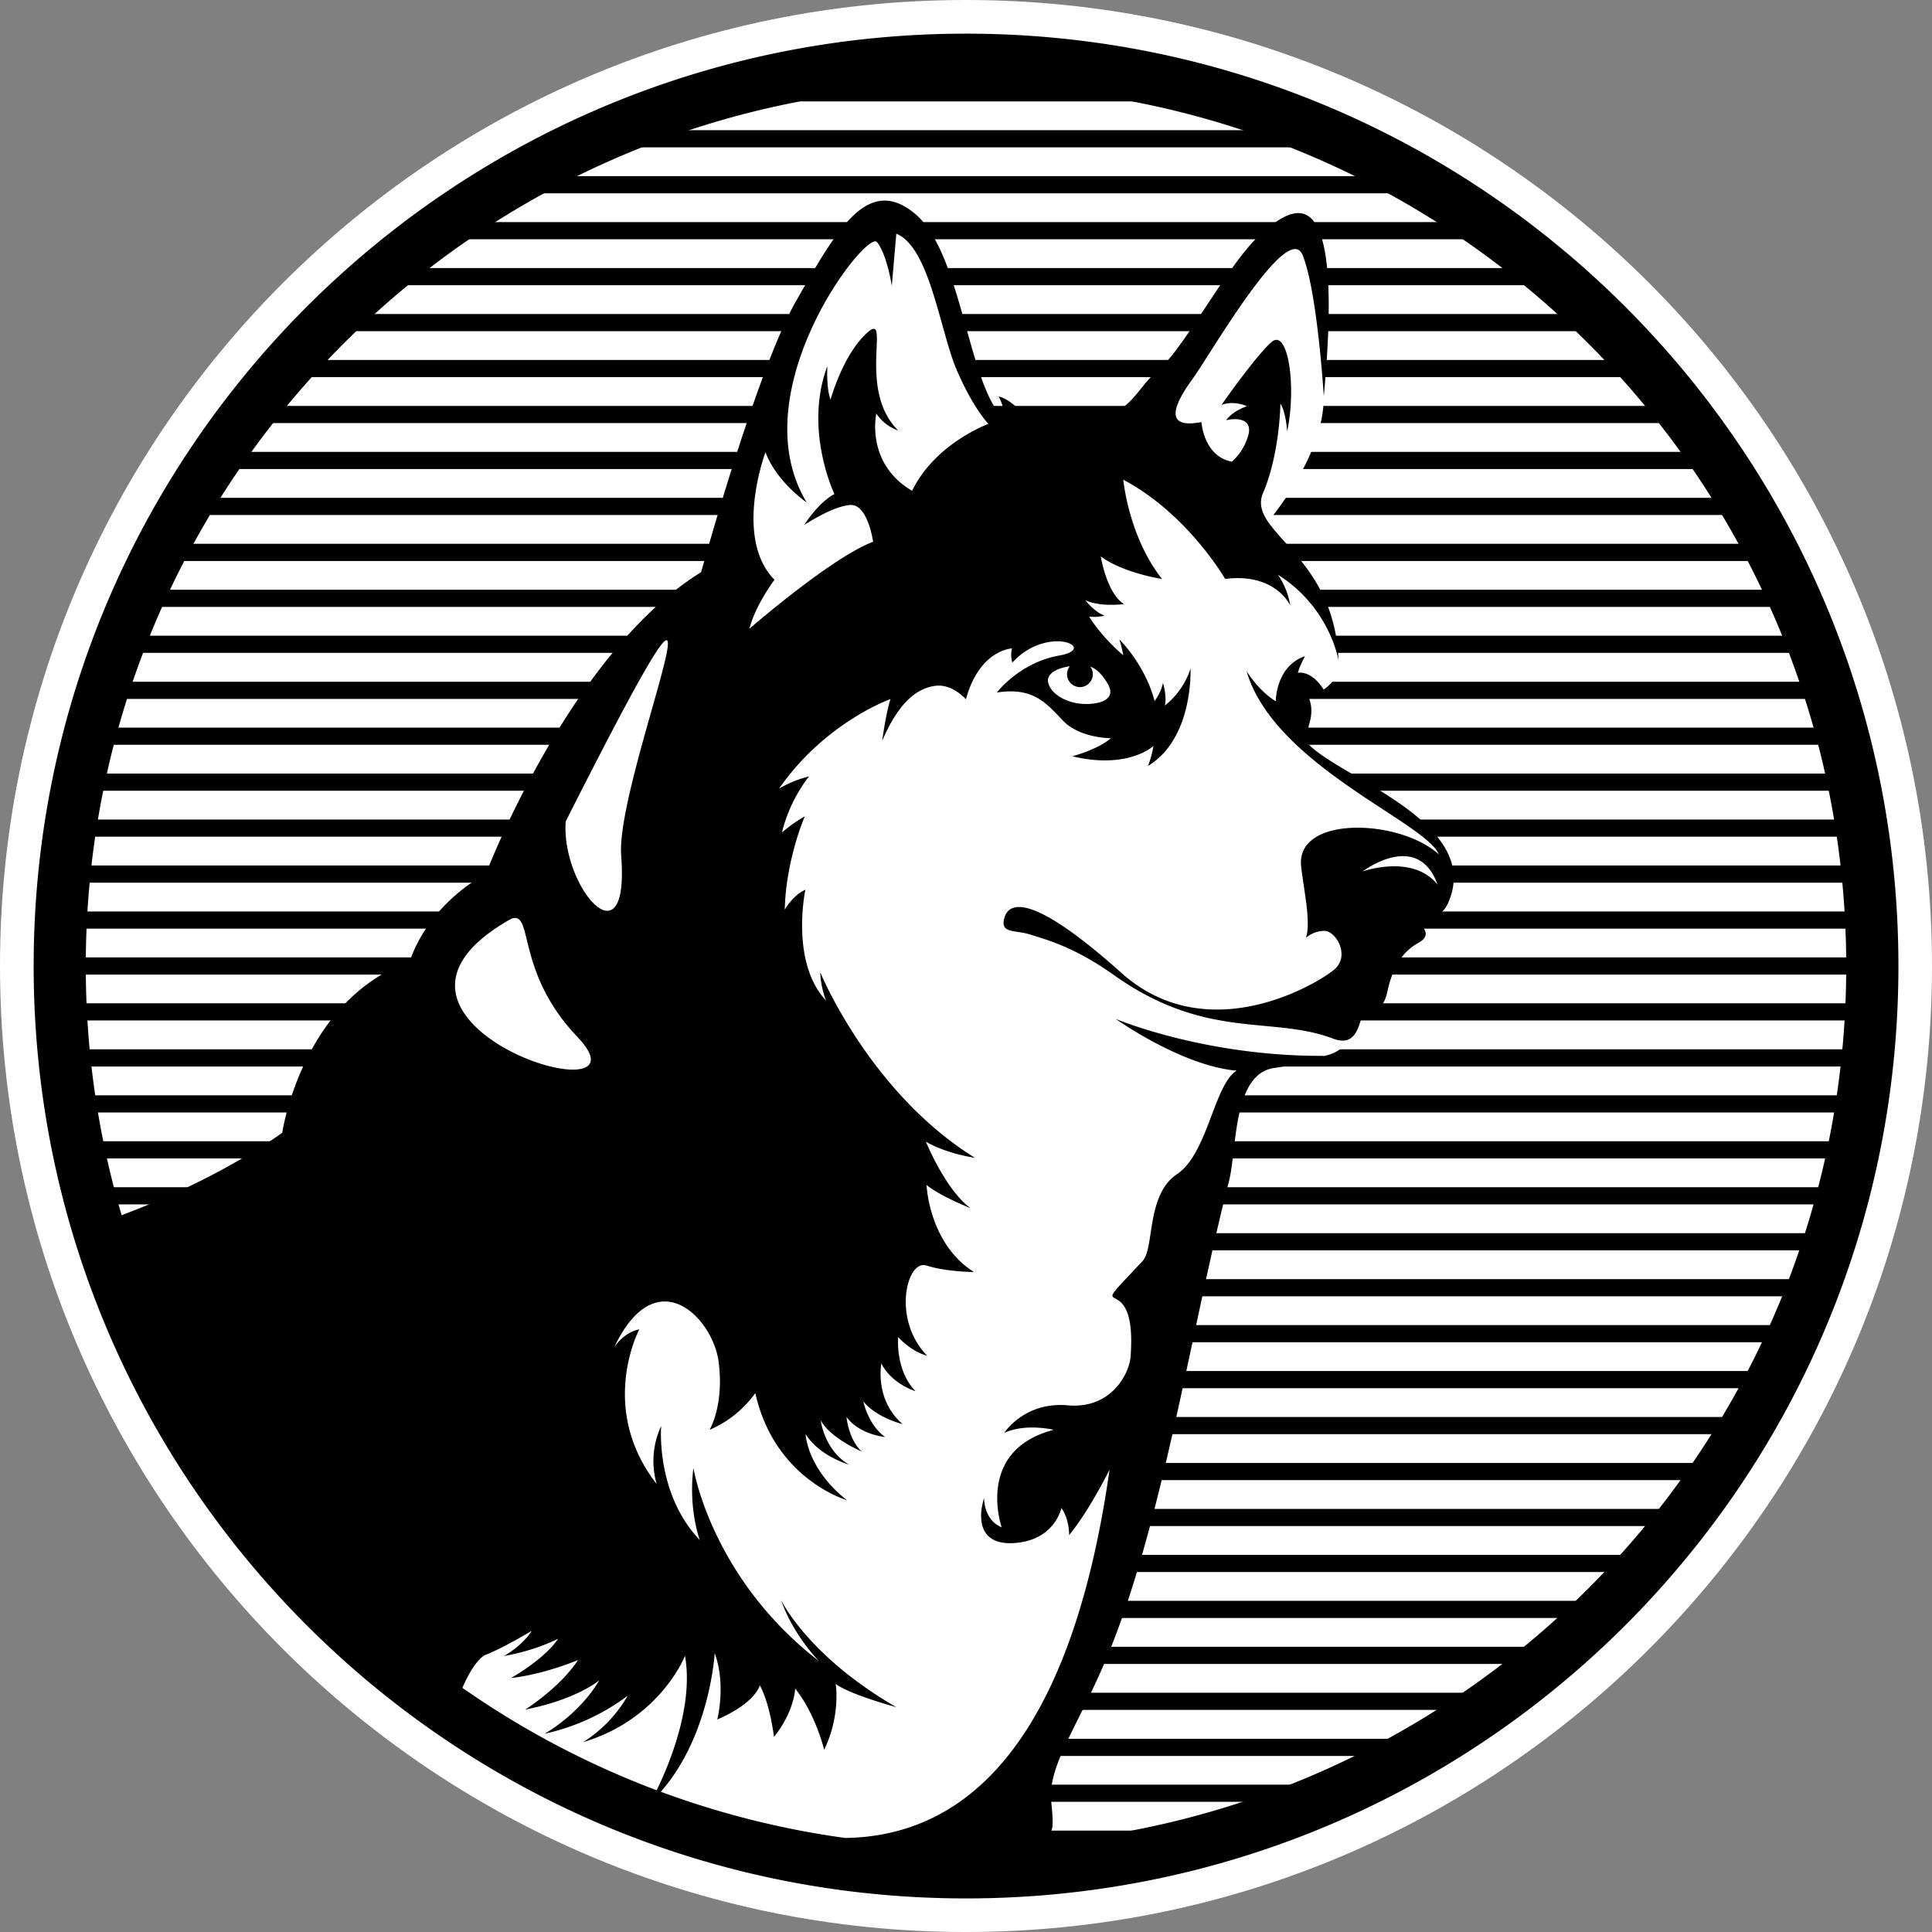 <svg xmlns="http://www.w3.org/2000/svg" viewBox="0 0 1003.44 1003.44"><rect x="0" y="0" width="1003.44" height="1003.44" fill="#808080" stroke="none"/><defs><style>.cls-1{fill:#fff;}.cls-1,.cls-2{fill-rule:evenodd;}</style></defs><g id="Calque_2" data-name="Calque 2"><g id="Layer_1" data-name="Layer 1"><path class="cls-1" d="M501.72,0c277.09,0,501.72,224.63,501.72,501.72s-224.63,501.72-501.72,501.72S0,778.81,0,501.72,224.63,0,501.72,0"/><path class="cls-2" d="M390.76,959.7H612.67q16.22-3.91,32-8.92H358.81q15.75,5,31.95,8.92"/><path class="cls-2" d="M318.28,935.83H685.16q10-4.25,19.75-8.92H298.52q9.76,4.67,19.76,8.92"/><path class="cls-2" d="M269.89,912H733.55q7.62-4.32,15.08-8.91H254.81q7.45,4.59,15.08,8.91"/><path class="cls-2" d="M232.06,888.09H771.38c4.16-2.92,8.3-5.87,12.36-8.92h-564c4.06,3.05,8.19,6,12.36,8.92"/><path class="cls-2" d="M200.77,864.21H802.68c3.51-2.91,7-5.89,10.39-8.9H190.37c3.43,3,6.88,6,10.4,8.9"/><path class="cls-2" d="M174.17,840.35h655.1q4.53-4.4,9-8.92h-673c3,3,5.94,6,9,8.92"/><path class="cls-2" d="M151.16,816.48H852.27c2.65-2.94,5.24-5.91,7.82-8.91H143.35q3.85,4.5,7.81,8.91"/><path class="cls-2" d="M131.06,792.61H872.38q3.47-4.43,6.83-8.92h-755q3.38,4.5,6.83,8.92"/><path class="cls-2" d="M113.53,768.74H889.91q3-4.43,6-8.92H107.53q2.94,4.5,6,8.92"/><path class="cls-2" d="M98.09,744.87H905.35c1.78-3,3.54-5.92,5.25-8.91H92.83q2.58,4.49,5.26,8.91"/><path class="cls-2" d="M84.64,721H918.8q2.34-4.43,4.57-8.92H80.06q2.23,4.49,4.58,8.92"/><path class="cls-2" d="M72.89,697.13H930.54c1.35-3,2.66-5.93,4-8.91H69c1.29,3,2.59,6,3.94,8.91"/><path class="cls-2" d="M62.78,673.27H940.66c1.15-3,2.28-5.93,3.38-8.92H59.39c1.11,3,2.24,5.95,3.39,8.92"/><path class="cls-2" d="M54.2,649.39h895c1-2.95,1.94-5.93,2.86-8.91H51.35c.92,3,1.88,6,2.85,8.91"/><path class="cls-2" d="M47,625.53H956.4c.8-3,1.59-5.94,2.34-8.92H44.7q1.13,4.47,2.33,8.92"/><path class="cls-2" d="M41.22,601.65h921c.64-3,1.26-5.92,1.84-8.91H39.39c.58,3,1.2,6,1.83,8.91"/><path class="cls-2" d="M36.71,577.78h930c.49-2.95.94-5.93,1.37-8.91H35.35c.43,3,.88,6,1.36,8.91"/><path class="cls-2" d="M33.46,553.92H970c.33-3,.62-5.94.89-8.92H32.56c.28,3,.57,6,.9,8.92"/><path class="cls-2" d="M31.43,530H972q.25-4.44.44-8.91H31q.18,4.47.43,8.91"/><path class="cls-2" d="M30.62,506.18H972.81c0-1.49.06-3,.06-4.46s0-3-.06-4.46H30.62c0,1.49-.06,3-.06,4.46s.05,3,.06,4.46"/><path class="cls-2" d="M31,482.31H972.44q-.18-4.47-.44-8.91H31.43q-.25,4.44-.43,8.91"/><path class="cls-2" d="M32.56,458.44H970.87c-.27-3-.56-5.95-.89-8.92H33.46c-.33,3-.62,5.94-.9,8.92"/><path class="cls-2" d="M35.35,434.57H968.09q-.65-4.47-1.36-8.92h-930c-.48,3-.94,5.94-1.36,8.92"/><path class="cls-2" d="M39.39,410.7H964.05c-.58-3-1.2-5.95-1.84-8.91h-921c-.63,3-1.25,5.93-1.83,8.91"/><path class="cls-2" d="M44.7,386.83h914c-.75-3-1.54-5.95-2.34-8.92H47c-.8,3-1.58,5.93-2.33,8.92"/><path class="cls-2" d="M51.35,363H952.1q-1.4-4.48-2.87-8.91H54.2c-1,2.95-1.93,5.92-2.85,8.91"/><path class="cls-2" d="M59.39,339.09H944c-1.1-3-2.23-6-3.38-8.91H62.78c-1.15,2.95-2.29,5.93-3.39,8.91"/><path class="cls-2" d="M69,315.22H934.49c-1.29-3-2.6-6-4-8.91H72.89c-1.35,2.95-2.65,5.93-3.94,8.91"/><path class="cls-2" d="M80.06,291.36H923.37q-2.24-4.49-4.57-8.92H84.64q-2.34,4.43-4.58,8.92"/><path class="cls-2" d="M92.83,267.48H910.6c-1.71-3-3.47-6-5.25-8.91H98.09q-2.69,4.43-5.26,8.91"/><path class="cls-2" d="M107.53,243.61H895.91c-2-3-4-6-6-8.91H113.52q-3,4.43-6,8.91"/><path class="cls-2" d="M124.23,219.75h755q-3.36-4.5-6.83-8.92H131.06q-3.47,4.42-6.83,8.92"/><path class="cls-2" d="M143.35,195.87H860.09c-2.57-3-5.17-6-7.81-8.91H151.16c-2.65,2.94-5.24,5.92-7.81,8.91"/><path class="cls-2" d="M165.2,172h673q-4.44-4.51-9-8.92H174.17q-4.54,4.4-9,8.92"/><path class="cls-2" d="M190.36,148.14H813.07c-3.42-3-6.87-6-10.39-8.91H200.76q-5.26,4.36-10.4,8.91"/><path class="cls-2" d="M219.7,124.27h564c-4.06-3-8.19-6-12.36-8.92H232.06c-4.17,2.92-8.3,5.87-12.36,8.92"/><path class="cls-2" d="M254.81,100.4H748.63q-7.46-4.61-15.08-8.92H269.89q-7.63,4.33-15.08,8.92"/><path class="cls-2" d="M298.52,76.53h406.4q-9.76-4.68-19.76-8.91H318.27q-10,4.22-19.75,8.91"/><path class="cls-2" d="M358.81,52.66H644.64q-15.75-5-32-8.92H390.75q-16.2,3.93-31.94,8.92"/><path class="cls-1" d="M658.54,270.93s29.31-33.67,29-65.13-9.2-80.47-9.2-80.47l-27.74,13.36s-62.4,99-90.13,108.94-44.56,7.92-44.56,7.92l6.43-28.72L512,212.23s-21.55-62.9-25-72.31-14.36-30.7-26.74-26.73-40.6,46.54-40.6,46.54-42.6,105-41.12,144.09-31.2-9.9-67.84,58.44-44.59,97-57,108.93-44.07,45.55-59.92,81.7-110.43,92.6-110.43,92.6S189.78,874.27,229.89,895.06s222.82,99,273.83,62.9,42.09-63.88,42.09-63.88S584.92,772.75,591.36,751s29.21-119.34,29.21-119.34,23.77-75.76,27.73-78.23,30.89-3.08,39.58-5,11.09-6.42,15-10.24l-4.05-14.47,9.9-48.29,26.49-9.9s15.35-2.36,16.22-8.18.61-12.51-2.23-15.49-10.77-12.13-10.77-12.13-21.67-14.5-24.64-16.6-35-18.81-40.73-34.92-.37-19.55-.37-19.55,5.38-10.43,14.75-.52c0,0,8.65-4.94,7.76-15S686,315.14,682.32,309,637,273,637,273Z"/><path class="cls-2" d="M566.28,346.21c2,.72,5.69,2.9,9.26,9.34,5.18,9.37-8.54,11-16.07,9.7s-13.73-5.36-15.06-10.71c-1-4,3.45-7.4,11.22-8.49a6.69,6.69,0,1,0,10.65.16m-92.55-91.29c-24.43-14.39-18.58-40.16-18.58-40.16a22.5,22.5,0,0,0,11.38,8.86c-21.76-21.42-3.35-62.25-16.07-50.86s-19.08,34.8-19.08,34.8c-2.34-6-1.67-17.41-1.67-17.41-12.39,33.15,3.68,66.46,3.68,66.46-8.37,4.34-15.73,16.06-15.73,16.06s15.06-10,24.1-10.38,11.71,19.09,11.71,19.09c-21.42,8-64.26,45.18-64.26,45.18,3.34-12.72,13.05-25.44,13.05-25.44-21.42-21.75-4.68-66.27-4.68-66.27C403.27,250.24,419,261,419,261,384.18,203.39,450.13,119,455.48,125.73s7.7,22.77,7.7,22.77l2.34-27.12c17.41,7,22.76,50.88,31.47,71s16.39,27.77,16.39,27.77S485.78,230.15,473.73,254.92Zm273,204.63c-12.94-16.3-39.05-6.93-39.05-6.93S736.43,430.76,746.69,459.55ZM675.79,450c1.35,12.38,5.19,28.7,2.51,37.06a15,15,0,0,1,9.28-3.59c6-.33,14.06,12.77,5.36,20.13s-65.76,41.79-110.61,1.62-57.91-37.49-60.58-28.78,5.35,6.35,13.54,9,22.53,6.27,43.28,21c48,34.08,81.94,20.91,113.8,33,12.39,4.68,13.39-7.7,15.74-13.72s9.37,3.35,12.38-10.39,8-21.08,16.4-25.76-.21-10.51-2.72-11.68,12.58,2.86,17.8-8.58c19-41.66-55.64-65.18-72.38-82.8-4-4.2,3.46-11.83,1-21.53a58,58,0,0,0-2.64-8c2.25-4.31,9.48,1.08,9.48,1.08-6.7-10.37-13.31-8.57-13.31-8.57.55-3,3.67-8.71,3.67-8.71-15.32,5.33-15.17,23.44-15.17,23.44-8.92-5.36-15.17-15.63-15.17-15.63,14.21,48.8,92.94,78.42,99.86,95.16v0C727,425.25,672.87,423.31,675.79,450ZM341.06,929.83c6.4-13.12,19.31-43.82,14.72-69.84,0,0-12.72,32.8-52.88,44.84A69.6,69.6,0,0,0,326,880.74a112.09,112.09,0,0,1-43.18,19.74s17.74-9.7,28.45-27.78c0,0-11.38,9.87-38.49,15.23,0,0,18.08-11.39,27.45-25.77,0,0-17.08,7.36-34.81,9.37,0,0,17.73-10,24.43-20.43,0,0-11,6-28.12,9,0,0,9.71-5.36,14.4-13.06,0,0-14.4,8.7-23.77,12.39-3.5,1.37-8.16,7.82-12.21,17.19A456.58,456.58,0,0,0,341.06,929.83Zm97.86,24.77a455.21,455.21,0,0,1-95.72-24c25.63-29.09,28-72,28-72,6,16.39,1.34,34.47,1.34,34.47,20.08-8.71,22.09-17.74,22.09-17.74,5.35,9.7,7.36,26.78,7.36,26.78,10.72-13.39,11-25.11,11-25.11,10.71,13.39,15.06,31.81,15.06,31.81,8.71-18.08,6-34.15,6-34.15,8,5.69,31.46,12,31.46,12C419.38,860,405.65,831,405.65,831c6.37,18.41,19.76,31.8,19.76,31.8-56.24-43.51-65.27-100.42-65.27-100.42-2.68,21.76,3.34,37.5,3.34,37.5-23.1-24.11-20.08-59.26-20.08-59.26a43.12,43.12,0,0,0-2.35,30.13c-30.79-39.5-9-80.33-9-80.33-8.37,1.67-13.06,9.37-13.06,9.37,21.76-45.86,51.22-15.39,54.23,7.37s-4.69,35.47-4.69,35.47a57.06,57.06,0,0,0,23.77-19.07c10,44.85,47.52,55.57,47.52,55.57-20.75-16.41-21.42-34.31-21.42-34.31,7.21,11.55,22.6,15.89,22.6,15.89-12.88-7.52-14.72-22.92-14.72-22.92,5.51,9.53,21.25,16.07,21.25,16.07-6.87-6.36-7.87-17.91-7.87-17.91,7,9.37,20.09,10.38,20.09,10.38-8.7-6-11.38-18.42-11.38-18.42,7.35,8.7,20.41,11.72,20.41,11.72-14.73-12.72-11-31.46-11-31.46,5.36,10.71,17.73,14.39,17.73,14.39-10.71-11.05-9-28.11-9-28.11,7.35,8,15.06,9.7,15.06,9.7-18.41-18.74-10.71-50.21-.34-46.86s24.61,3.35,24.61,3.35c-23.43-14.73-24.61-45.19-24.61-45.19,7.37,6,22.77,12,22.77,12-13.06-9.71-23.1-34.47-23.1-34.47,11,6.36,25.44,8.36,25.44,8.36-54.9-34.14-80.33-96.4-80.33-96.4a46.83,46.83,0,0,0,3,14.73c-18.74-20.08-10.71-57.57-10.71-57.57-6.69,3-10.71,10.38-10.71,10.38C408.17,446.45,418,424,418,424a76.89,76.89,0,0,0-11.88,8.36,78.72,78.72,0,0,1,14.06-29.12,59.82,59.82,0,0,0-15.57,6.36c24.1-34.64,57.9-46.52,57.9-46.52-2.34,7-4.34,21.75-4.34,21.75,9-21.08,18.74-27.44,27.61-28.62s15.9,7,15.9,7c7-25.78,23.93-26.44,23.93-26.44a13.7,13.7,0,0,0,.17,7.36c18.41-20.08,45.19-7.36,24.43-3.68s-32.47,19.24-32.47,19.24c19.08-3,25.78,5.69,34.48,14.73s24.77,9,24.77,9c-7,6-20.08,9.37-20.08,9.37,29.12,7,42.17-5.35,42.17-5.35a51,51,0,0,1-2.84,10.38c23.76-14.4,22.09-50.55,22.09-50.55A40.57,40.57,0,0,1,605,366.46c1.17-5.35-1-11.71-1-11.71a24.28,24.28,0,0,1-4.35,9.37c-4.85-18.91-18.24-32-18.24-32a79.81,79.81,0,0,1,2,8.21c-12-10.22-17.73-20.09-17.73-20.09a23,23,0,0,0,8-.49c-5.19-1.84-10-8-10-8,8,3.68,20.08,2,20.08,2-9-5.69-12.05-24.77-12.05-24.77,11.72,8.71,31.8,11.71,31.8,11.71-17.41-22.09-20.09-51.54-20.09-51.54,33.48,17.74,52.89,51.54,52.89,51.54,26.11-3.34,33.81,13.73,33.81,13.73a39.85,39.85,0,0,0-6.36-15.9C690.83,315.59,695.19,343,695.19,343c-2-55.57-47.88-66.61-39.17-87s9-46.35,9-46.35c2.85,4.17,3.51,14.39,3.51,14.39,5-23.77.34-54.22-8.37-46.2s-25.76,32.47-25.76,32.47c6.69-2.51,13.22.67,13.22.67-8.37,3-10.72,7.28-10.72,7.28,6.27-1.5,14-.42,11.3,8.28a28.8,28.8,0,0,1-8.37,13.23C625.14,237.11,624,219.2,624,219.2c-20.42,4-13.73-9.88-4.69-22.26s49.54-83.18,57.23-64.44,11,73.3,11,73.3c11-117.18-15.8-99.11-32.53-84.38s-39.33,58.58-52.72,70S587.08,217,565.49,216s-33.14.18-33.14.18c-8-9.71-13.73-10.22-13.73-10.22,2.85,4.52,3.52,12.23,3.52,12.23-19.41-16.41-22.09-86.37-46.86-107.12s-40.84,8.7-61.58,44.86-49.55,141.24-49.55,141.24c-68.28,42.18-111.8,156.66-111.8,156.66-32.13,18.07-39.49,45.51-39.49,45.51-56.23,20.09-66.27,89-66.27,89s-32.22,23.79-83.43,42.79A457.32,457.32,0,0,1,44.55,501.72c0-252.49,204.68-457.17,457.17-457.17S958.89,249.23,958.89,501.72c0,238.75-183,434.71-416.41,455.34,2.76-8.09,5.61-1.31,3.51-21.23s15.82-41.32,31.88-82.37c27-69.09,41.4-165.81,60.42-239.93,4.32-16.82,1.73-56.06,23.83-58.9,12.17-1.56,25.76-6.25,25.76-6.25-62,.45-108.44-19.19-108.44-19.19s34.29,24.43,62.85,26.88c-11.82,7.37-14.95,43.07-31,53.78s-11.61,38.38-17.85,45.08c-33.37,35.73-2.4-.4-6.25,49.76-.67,8.7-10,27.22-32.59,25.21s-33,14.29-33,14.29c11.38-5.13,25.66-1.57,25.66-1.57-41.05,10.72-27,50.66-27,50.66-9.58-4-9.14-15.4-9.14-15.4-4.46,15.18.44,25.89,18.74,23.21s21.42-17.86,21.42-17.86c4.25,6,4,14.06,4,14.06,6.67-8.09,13.81-19.93,21-33.92C564.88,843.13,534.52,953.26,438.92,954.6ZM265.52,477.19c-95.39,53.66,77.3,106.36,34.35,61.34C267.46,504.54,277.3,472.8,265.52,477.19Zm28.3-50.58c-2.49,34,33.28,75.32,28.81,17.75C319.38,402.45,395.36,225.84,293.82,426.61ZM501.72,17.48C769.16,17.48,986,234.28,986,501.72S769.16,986,501.72,986,17.48,769.16,17.48,501.72,234.28,17.48,501.72,17.48Z"/></g></g></svg>
